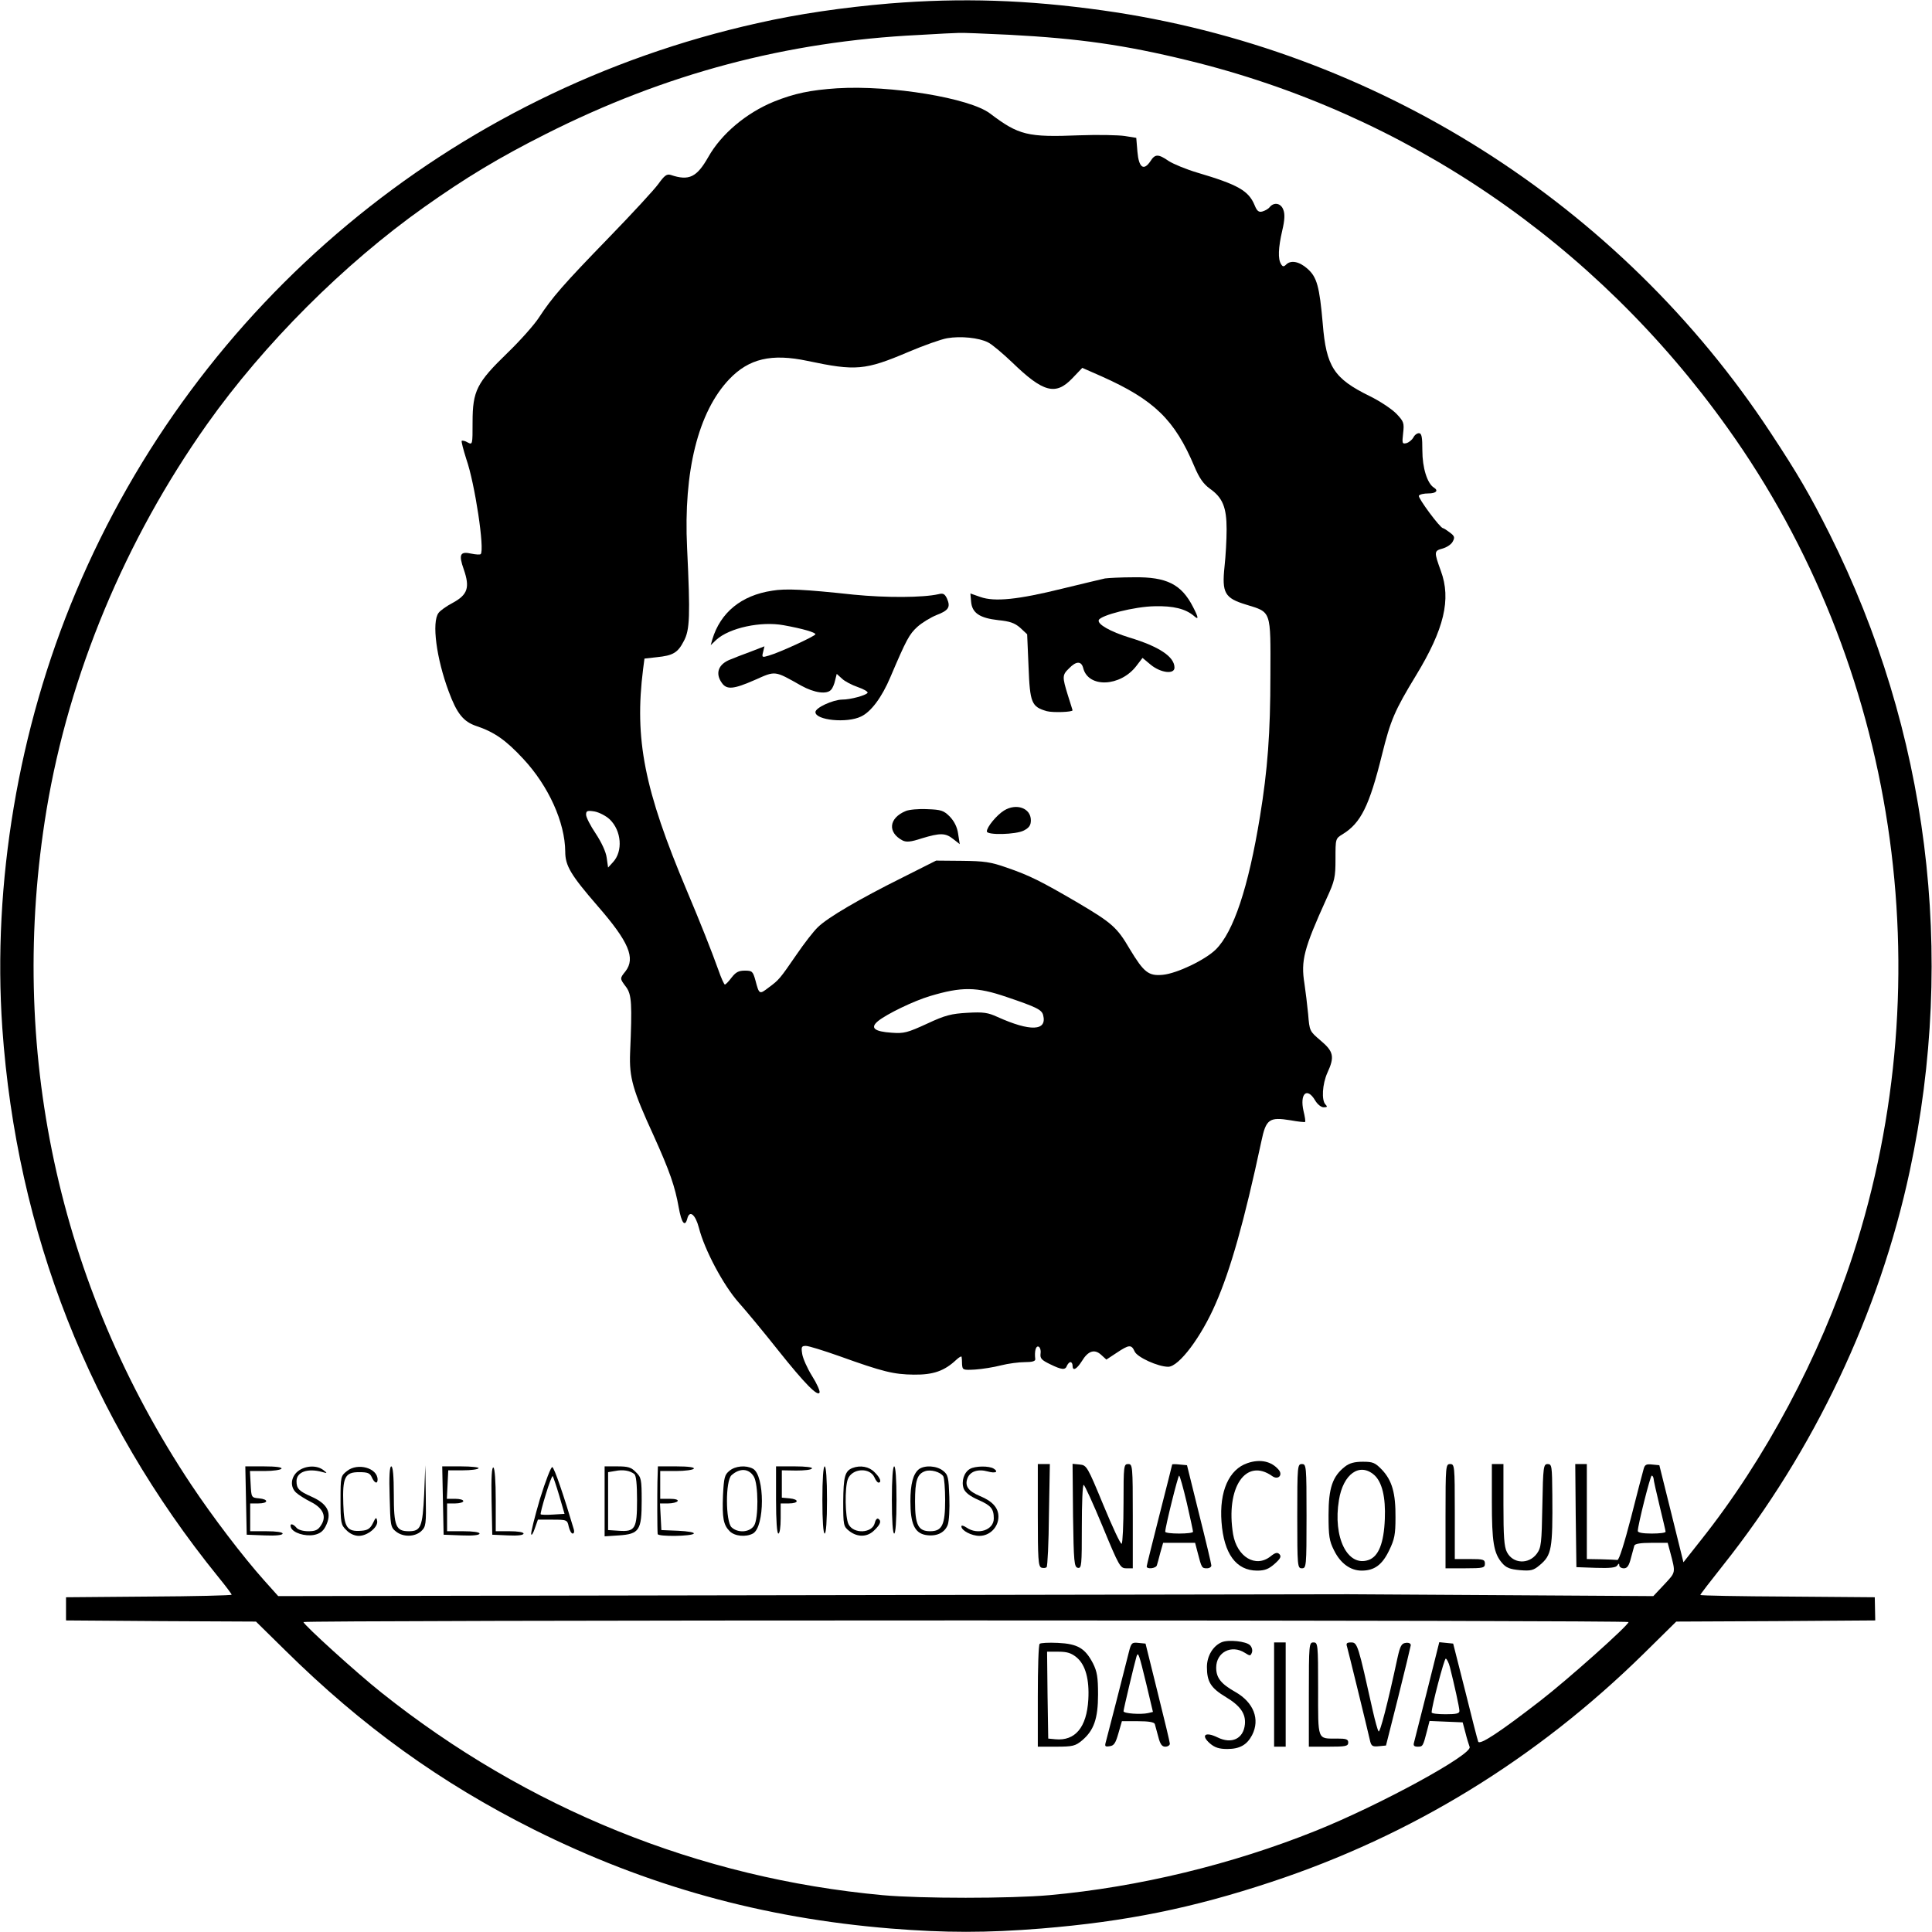 <?xml version="1.0" standalone="no"?>
<!DOCTYPE svg PUBLIC "-//W3C//DTD SVG 20010904//EN"
 "http://www.w3.org/TR/2001/REC-SVG-20010904/DTD/svg10.dtd">
<svg version="1.0" xmlns="http://www.w3.org/2000/svg"
 width="834pt" height="834pt" viewBox="0 0 834 834"
 preserveAspectRatio="xMidYMid meet">

<g transform="translate(0,834) scale(0.1,-0.1)"
fill="#000000" stroke="none">
<path d="M3840 8325 c-200 -17 -394 -45 -570 -85 -1324 -295 -2418 -1208
-2943 -2457 -248 -589 -360 -1256 -317 -1881 62 -883 377 -1684 932 -2369 32
-39 58 -74 58 -77 0 -3 -161 -7 -358 -8 l-357 -3 0 -50 0 -50 410 -3 410 -2
125 -123 c333 -329 672 -573 1075 -775 487 -243 986 -382 1540 -427 236 -19
414 -19 650 0 366 30 652 88 993 201 605 200 1144 530 1608 986 l140 138 429
2 430 3 -1 50 -1 50 -377 3 c-207 1 -376 4 -376 7 0 3 44 60 98 128 392 493
675 1089 806 1702 201 938 79 1900 -346 2750 -85 169 -136 257 -254 436 -651
990 -1708 1659 -2883 1824 -328 46 -612 55 -921 30z m515 -135 c303 -16 499
-44 770 -110 940 -228 1762 -787 2333 -1588 730 -1021 933 -2364 540 -3572
-142 -436 -379 -881 -656 -1229 l-75 -95 -52 210 -52 209 -31 3 c-26 3 -32 -1
-37 -20 -4 -13 -28 -106 -54 -208 -29 -112 -52 -185 -59 -184 -7 1 -39 2 -72
3 l-60 1 0 205 0 205 -25 0 -25 0 2 -222 3 -223 84 -3 c61 -2 87 1 92 10 7 10
9 10 9 1 0 -7 9 -13 20 -13 14 0 22 11 30 43 6 23 13 48 15 55 3 8 27 12 74
12 l70 0 10 -37 c25 -95 26 -88 -25 -143 l-47 -50 -646 4 c-355 2 -657 4 -671
4 -14 0 -1059 -2 -2322 -4 l-2297 -4 -60 67 c-93 104 -223 275 -315 413 -576
865 -795 1887 -625 2915 97 583 339 1164 693 1664 246 347 590 691 937 937
181 128 320 212 524 315 517 261 1040 400 1610 428 83 5 161 9 175 9 14 1 110
-3 215 -8z m2783 -6232 c0 -7 12 -60 26 -118 14 -58 26 -108 26 -112 0 -5 -27
-8 -60 -8 -38 0 -60 4 -60 11 0 25 54 239 60 239 4 0 7 -6 8 -12z m-108 -620
c0 -14 -262 -248 -381 -340 -173 -134 -262 -193 -268 -176 -3 7 -28 105 -56
218 l-52 205 -30 3 -30 3 -52 -208 c-29 -114 -55 -216 -57 -225 -4 -13 0 -18
16 -18 22 0 23 2 40 68 l11 43 71 -3 72 -3 12 -45 c6 -25 15 -52 18 -61 14
-32 -387 -251 -664 -362 -361 -145 -764 -243 -1150 -278 -169 -15 -555 -15
-720 0 -792 73 -1534 373 -2163 874 -106 84 -337 294 -337 305 0 4 1287 7
2860 7 1573 0 2860 -3 2860 -7z m-771 -195 c18 -71 41 -174 41 -189 0 -11 -14
-14 -60 -14 -33 0 -60 3 -60 8 0 25 54 232 61 232 4 0 13 -17 18 -37z"/>
<path d="M3615 7959 c-118 -8 -185 -22 -275 -58 -119 -49 -226 -139 -282 -238
-50 -88 -83 -105 -163 -78 -17 5 -27 -3 -53 -39 -18 -25 -114 -129 -215 -233
-195 -201 -243 -256 -300 -343 -19 -30 -81 -100 -137 -154 -132 -128 -150
-163 -150 -299 0 -96 0 -98 -21 -87 -11 7 -23 9 -26 7 -2 -3 7 -38 20 -79 37
-105 80 -392 62 -410 -3 -3 -21 -2 -40 2 -49 11 -56 -3 -33 -68 27 -78 17
-109 -47 -144 -27 -14 -55 -34 -62 -44 -30 -40 -9 -197 44 -339 35 -95 63
-130 119 -149 78 -26 128 -61 203 -142 109 -117 180 -274 181 -400 0 -61 23
-100 139 -234 136 -156 165 -226 121 -283 -25 -31 -25 -31 3 -68 24 -33 26
-73 17 -284 -4 -107 11 -160 102 -358 69 -153 92 -219 108 -310 12 -67 27 -86
37 -47 10 38 35 17 50 -40 24 -95 106 -249 172 -323 33 -37 110 -130 171 -207
114 -143 171 -201 178 -181 2 7 -12 39 -33 72 -20 32 -39 75 -42 94 -5 31 -3
35 16 35 12 0 76 -20 144 -44 189 -68 235 -79 322 -80 84 -1 132 16 183 64 12
11 22 17 23 13 1 -4 2 -19 2 -33 2 -24 4 -25 57 -22 30 2 80 10 111 18 31 8
78 14 103 14 32 0 46 4 45 13 -4 33 2 58 14 54 6 -2 11 -15 9 -29 -3 -22 4
-29 41 -47 51 -25 66 -26 73 -6 4 8 10 15 15 15 5 0 9 -7 9 -15 0 -25 17 -17
40 19 27 45 55 54 84 27 l22 -20 44 29 c54 36 64 37 78 6 11 -25 101 -66 145
-66 46 0 143 129 205 273 64 146 123 354 197 700 20 96 34 106 126 91 33 -6
61 -9 63 -7 2 2 -1 23 -7 47 -17 75 15 105 50 46 10 -17 26 -30 37 -30 16 0
17 3 8 12 -18 18 -14 88 8 137 32 69 27 92 -29 139 -48 41 -48 41 -54 114 -4
40 -11 99 -16 132 -16 99 -3 150 95 366 36 78 39 92 39 173 0 87 0 87 31 106
78 48 115 121 170 344 37 149 54 189 147 342 121 199 152 328 107 450 -30 83
-30 87 7 97 18 5 38 18 44 30 10 18 8 24 -12 39 -13 10 -27 19 -30 19 -12 0
-109 131 -104 140 3 6 22 10 41 10 33 0 45 12 24 25 -29 18 -50 86 -50 160 0
59 -3 75 -15 75 -8 0 -19 -8 -24 -19 -6 -10 -19 -21 -30 -24 -18 -4 -19 -1
-14 43 5 44 3 50 -28 83 -19 20 -71 55 -116 77 -155 76 -188 127 -203 313 -14
160 -25 201 -66 237 -36 32 -72 38 -92 18 -10 -10 -15 -10 -22 2 -14 22 -12
70 5 144 11 46 12 72 5 90 -10 29 -40 35 -59 12 -6 -8 -21 -16 -32 -19 -15 -4
-23 2 -33 27 -26 63 -72 89 -248 141 -47 14 -103 37 -123 50 -45 31 -59 31
-79 -1 -29 -43 -50 -28 -56 41 l-5 60 -50 8 c-27 4 -115 6 -195 3 -224 -9
-262 0 -386 94 -88 67 -429 123 -659 109z m650 -1097 c17 -8 64 -48 105 -87
133 -129 187 -143 258 -69 l44 46 84 -37 c226 -101 315 -187 400 -389 21 -50
39 -75 66 -95 56 -39 73 -81 73 -176 0 -44 -4 -116 -9 -161 -12 -114 1 -136
93 -164 110 -34 106 -22 105 -304 0 -251 -12 -409 -45 -611 -50 -306 -114
-498 -191 -574 -46 -45 -167 -103 -228 -109 -62 -6 -82 10 -143 111 -55 94
-77 113 -224 200 -161 94 -209 118 -308 152 -68 24 -97 28 -192 29 l-112 1
-145 -73 c-187 -93 -323 -173 -365 -214 -19 -18 -60 -71 -92 -118 -73 -106
-76 -110 -121 -143 -40 -31 -41 -30 -57 31 -11 39 -14 42 -46 42 -27 0 -39 -7
-57 -30 -12 -16 -25 -30 -29 -30 -3 0 -16 28 -28 63 -29 81 -78 205 -136 342
-184 436 -227 654 -189 956 l6 46 53 6 c70 7 91 19 117 70 26 48 28 108 14
402 -16 331 48 587 182 728 85 89 182 112 338 79 208 -44 248 -41 436 39 66
28 142 55 167 59 58 10 137 2 176 -18z m-1633 -2059 c51 -49 58 -138 14 -185
l-21 -23 -6 42 c-3 25 -22 66 -47 104 -23 34 -42 71 -42 82 0 17 5 19 37 14
20 -4 49 -19 65 -34z m1714 -767 c130 -44 151 -55 157 -78 18 -69 -55 -72
-197 -8 -41 19 -62 22 -130 18 -69 -4 -95 -10 -174 -47 -85 -39 -100 -43 -153
-39 -75 5 -94 21 -59 50 38 31 154 87 224 108 137 41 201 41 332 -4z"/>
<path d="M4770 5843 c-14 -3 -97 -23 -184 -44 -190 -47 -292 -58 -354 -36
l-43 15 3 -35 c4 -49 37 -71 117 -80 50 -5 71 -12 95 -33 l30 -28 6 -140 c6
-157 13 -173 79 -192 27 -7 112 -4 111 4 0 0 -9 30 -20 64 -25 81 -25 88 5
117 31 32 53 32 61 1 22 -87 161 -81 230 10 l26 34 36 -30 c43 -35 102 -42
102 -12 0 47 -66 91 -195 130 -81 25 -138 57 -132 75 7 21 156 59 242 60 80 2
132 -11 168 -41 22 -20 22 -10 -3 38 -50 98 -114 130 -255 128 -55 0 -111 -3
-125 -5z"/>
<path d="M3333 5790 c-133 -20 -223 -94 -258 -210 l-7 -25 24 23 c57 52 193
81 291 63 83 -15 137 -31 137 -39 -1 -8 -155 -79 -201 -92 -29 -9 -31 -8 -25
15 l6 25 -62 -24 c-35 -13 -72 -27 -83 -32 -54 -20 -69 -60 -39 -102 21 -30
50 -28 143 13 90 40 83 41 200 -25 56 -31 111 -39 129 -17 6 6 14 25 17 40 l7
28 22 -20 c12 -12 43 -28 69 -37 26 -9 45 -20 42 -25 -8 -11 -73 -29 -110 -29
-40 -1 -115 -35 -115 -54 0 -35 136 -49 197 -19 43 20 90 83 127 171 69 162
81 184 116 216 20 18 58 41 83 51 52 20 61 34 45 71 -10 21 -17 24 -37 19 -66
-15 -225 -16 -366 -2 -214 23 -293 27 -352 17z"/>
<path d="M4334 4841 c-32 -20 -74 -71 -74 -90 0 -17 126 -14 160 4 23 12 30
23 30 44 0 53 -63 75 -116 42z"/>
<path d="M3910 4839 c-73 -30 -80 -92 -14 -127 16 -8 35 -7 83 9 80 24 102 24
136 -3 l28 -22 -7 45 c-4 29 -17 54 -36 74 -26 26 -37 30 -97 32 -38 2 -79 -2
-93 -8z"/>
<path d="M5385 2024 c-80 -27 -122 -122 -112 -254 10 -137 63 -210 154 -210
33 0 50 7 75 29 26 23 30 32 21 42 -9 9 -18 7 -39 -10 -64 -50 -144 -2 -161
96 -33 202 55 332 169 251 25 -18 47 4 28 27 -31 37 -80 48 -135 29z"/>
<path d="M5806 2009 c-54 -42 -71 -93 -71 -209 0 -90 3 -112 24 -153 27 -55
70 -87 119 -87 54 0 88 24 118 86 24 49 28 70 28 143 1 106 -15 160 -58 206
-30 31 -39 35 -83 35 -36 0 -58 -6 -77 -21z m126 -36 c34 -30 50 -96 46 -190
-4 -104 -27 -162 -70 -177 -91 -32 -155 98 -128 259 18 112 89 163 152 108z"/>
<path d="M4480 1800 c0 -190 2 -221 15 -227 9 -3 19 -2 23 2 4 3 9 105 10 226
l4 219 -26 0 -26 0 0 -220z"/>
<path d="M4632 1798 c3 -203 5 -223 21 -226 16 -3 17 11 17 177 0 100 3 181 8
181 4 0 41 -81 82 -180 71 -172 76 -180 102 -180 l28 0 0 225 c0 218 -1 225
-20 225 -19 0 -20 -7 -20 -169 0 -94 -4 -172 -8 -175 -5 -3 -40 73 -79 167
-69 167 -72 172 -102 175 l-31 3 2 -223z"/>
<path d="M5060 2018 c0 -2 -25 -100 -55 -218 -30 -118 -55 -218 -55 -222 0
-13 40 -9 44 5 2 6 9 31 15 55 l12 42 69 0 69 0 11 -42 c17 -66 18 -68 40 -68
11 0 20 6 19 13 0 6 -24 107 -53 222 l-52 210 -32 3 c-18 2 -32 2 -32 0z m63
-165 c15 -65 27 -121 27 -125 0 -5 -27 -8 -60 -8 -33 0 -60 3 -60 8 0 20 55
242 60 242 3 0 18 -53 33 -117z"/>
<path d="M5600 1795 c0 -218 1 -225 20 -225 19 0 20 7 20 225 0 218 -1 225
-20 225 -19 0 -20 -7 -20 -225z"/>
<path d="M6240 1795 l0 -225 85 0 c78 0 85 2 85 20 0 18 -7 20 -65 20 l-65 0
0 205 c0 198 -1 205 -20 205 -19 0 -20 -7 -20 -225z"/>
<path d="M6440 1858 c0 -175 8 -223 44 -265 18 -21 34 -27 77 -31 48 -4 59 -1
86 22 51 43 56 68 54 304 -1 123 -2 132 -20 132 -18 0 -20 -10 -23 -179 -3
-164 -5 -182 -24 -208 -35 -47 -103 -44 -129 7 -12 23 -15 67 -15 205 l0 175
-25 0 -25 0 0 -162z"/>
<path d="M1062 1863 l3 -148 78 -3 c48 -2 77 1 77 8 0 6 -28 10 -70 10 l-70 0
0 60 0 60 35 0 c44 0 46 18 3 22 -33 3 -33 4 -36 61 l-3 57 65 0 c36 0 68 5
71 10 4 6 -23 10 -75 10 l-81 0 3 -147z"/>
<path d="M1286 1989 c-31 -25 -35 -68 -7 -93 10 -9 38 -27 62 -39 54 -27 70
-63 45 -101 -13 -21 -25 -26 -55 -26 -22 0 -44 6 -51 15 -16 19 -31 20 -24 1
9 -23 60 -39 99 -32 25 5 39 15 50 36 30 58 11 98 -62 130 -52 23 -63 34 -63
66 0 40 48 57 110 40 24 -7 24 -6 6 8 -28 22 -78 20 -110 -5z"/>
<path d="M1498 1990 c-27 -21 -28 -24 -28 -126 0 -98 2 -107 25 -129 15 -16
36 -25 54 -25 38 0 85 39 79 65 -3 17 -6 16 -18 -10 -12 -24 -23 -31 -50 -33
-62 -5 -75 14 -78 115 -4 116 7 138 68 138 37 0 47 -4 55 -22 11 -25 25 -31
25 -10 0 50 -86 74 -132 37z"/>
<path d="M1682 1879 c3 -123 4 -132 27 -150 31 -25 81 -24 109 1 21 20 22 29
20 153 l-2 132 -5 -126 c-7 -140 -14 -159 -66 -159 -56 0 -65 21 -65 158 0 81
-4 122 -11 122 -7 0 -10 -42 -7 -131z"/>
<path d="M1912 1863 l3 -148 78 -3 c48 -2 77 1 77 8 0 6 -28 10 -70 10 l-70 0
0 60 0 60 35 0 c19 0 35 5 35 10 0 6 -16 10 -35 10 l-36 0 3 61 3 62 63 0 c35
0 65 4 68 9 3 4 -31 8 -76 8 l-81 0 3 -147z"/>
<path d="M2122 1863 l3 -148 68 -3 c42 -2 67 1 67 8 0 6 -25 10 -60 10 l-60 0
0 134 c0 82 -4 137 -10 141 -7 4 -10 -42 -8 -142z"/>
<path d="M2331 1870 c-23 -78 -40 -147 -38 -153 2 -7 9 5 16 26 l13 37 63 0
c62 0 64 -1 70 -30 4 -16 11 -30 17 -30 6 0 8 8 5 18 -43 145 -84 266 -93 269
-5 2 -29 -59 -53 -137z m83 14 l23 -79 -49 -3 c-28 -2 -52 -1 -54 1 -2 2 8 41
22 86 14 46 27 81 30 79 2 -3 15 -40 28 -84z"/>
<path d="M2610 1859 l0 -151 61 4 c89 6 99 22 99 150 0 92 -2 101 -25 123 -20
21 -34 25 -80 25 l-55 0 0 -151z m128 118 c8 -6 12 -42 12 -113 0 -123 -8
-137 -79 -132 l-46 3 0 125 0 125 30 5 c34 7 64 2 83 -13z"/>
<path d="M2838 1943 c-1 -59 -1 -204 1 -225 1 -12 149 -10 156 2 3 5 -24 10
-67 12 l-73 3 -3 58 -3 57 35 0 c19 0 38 5 41 10 4 6 -10 10 -34 10 l-41 0 0
60 0 60 69 0 c39 0 73 5 76 10 4 6 -23 10 -74 10 l-81 0 -2 -67z"/>
<path d="M3149 1991 c-21 -17 -24 -29 -28 -105 -4 -100 2 -129 29 -156 22 -22
70 -26 100 -10 52 28 52 252 0 280 -30 16 -76 12 -101 -9z m105 -25 c20 -32
21 -182 1 -212 -19 -29 -69 -33 -97 -7 -26 24 -27 202 0 225 36 32 75 29 96
-6z"/>
<path d="M3350 1865 c0 -90 4 -145 10 -145 6 0 10 28 10 65 l0 65 35 0 c44 0
46 18 3 22 l-33 3 0 59 0 59 62 -1 c35 0 65 3 68 9 4 5 -27 9 -74 9 l-81 0 0
-145z"/>
<path d="M3550 1865 c0 -90 4 -145 10 -145 6 0 10 55 10 145 0 90 -4 145 -10
145 -6 0 -10 -55 -10 -145z"/>
<path d="M3680 2003 c-33 -13 -39 -38 -40 -145 0 -103 1 -107 26 -127 36 -28
79 -27 109 4 26 25 31 40 16 49 -5 3 -12 -5 -15 -19 -11 -44 -91 -48 -113 -5
-15 30 -17 158 -3 195 18 47 95 52 115 7 5 -12 13 -22 17 -22 15 0 8 21 -17
45 -23 24 -61 31 -95 18z"/>
<path d="M3850 1865 c0 -90 4 -145 10 -145 6 0 10 55 10 145 0 90 -4 145 -10
145 -6 0 -10 -55 -10 -145z"/>
<path d="M3967 1998 c-25 -20 -37 -63 -37 -139 0 -96 18 -136 65 -145 46 -8
82 8 96 43 6 16 9 70 7 121 -3 84 -5 96 -27 113 -27 22 -79 25 -104 7z m105
-31 c4 -7 8 -53 8 -102 0 -108 -13 -135 -65 -135 -51 0 -65 27 -65 128 0 90 9
119 43 131 24 9 67 -3 79 -22z"/>
<path d="M4187 1999 c-26 -15 -38 -54 -27 -85 7 -17 27 -33 64 -49 54 -24 66
-38 66 -80 0 -50 -69 -73 -118 -39 -12 8 -22 11 -22 5 0 -18 44 -41 78 -41 45
0 82 38 82 83 0 38 -26 67 -80 89 -50 21 -66 43 -54 76 11 30 45 42 88 30 33
-9 48 -2 26 12 -20 13 -81 12 -103 -1z"/>
<path d="M5274 1251 c-38 -16 -64 -60 -64 -107 0 -64 17 -91 82 -130 63 -38
86 -72 82 -117 -6 -63 -57 -87 -118 -57 -53 26 -74 10 -33 -26 21 -18 40 -24
75 -24 54 0 85 18 107 60 35 68 7 141 -72 186 -62 35 -83 61 -83 105 0 67 66
101 124 64 22 -14 24 -14 30 1 4 10 0 24 -8 32 -17 17 -93 25 -122 13z"/>
<path d="M4488 1244 c-5 -4 -8 -106 -8 -226 l0 -218 79 0 c72 0 83 3 112 27
51 43 69 94 69 198 0 75 -4 99 -22 135 -34 65 -66 84 -151 88 -40 2 -75 0 -79
-4z m160 -59 c38 -32 55 -95 50 -182 -7 -120 -57 -179 -142 -171 l-31 3 -3
188 -2 187 49 0 c38 0 56 -6 79 -25z"/>
<path d="M4873 1208 c-22 -89 -93 -364 -99 -386 -6 -21 -4 -23 16 -20 19 2 26
14 38 56 l15 52 69 0 c46 0 70 -4 73 -12 2 -7 9 -32 15 -55 8 -32 16 -43 30
-43 11 0 20 6 20 13 0 6 -24 106 -53 222 l-52 210 -31 3 c-28 3 -31 0 -41 -40z
m75 -136 l29 -122 -21 -5 c-31 -7 -106 -2 -106 8 0 8 48 210 56 236 7 23 11
11 42 -117z"/>
<path d="M5500 1025 l0 -225 25 0 25 0 0 225 0 225 -25 0 -25 0 0 -225z"/>
<path d="M5650 1025 l0 -225 85 0 c74 0 85 2 85 18 0 14 -9 17 -47 17 -88 0
-83 -12 -83 215 0 193 -1 200 -20 200 -19 0 -20 -7 -20 -225z"/>
<path d="M5815 1231 c5 -17 84 -339 100 -409 5 -19 11 -23 37 -20 l31 3 53
210 c29 116 53 216 54 223 0 8 -9 12 -22 10 -18 -2 -24 -14 -35 -63 -44 -205
-76 -326 -82 -319 -4 5 -15 45 -25 89 -63 283 -66 295 -93 295 -20 0 -23 -4
-18 -19z"/>
</g>
</svg>
